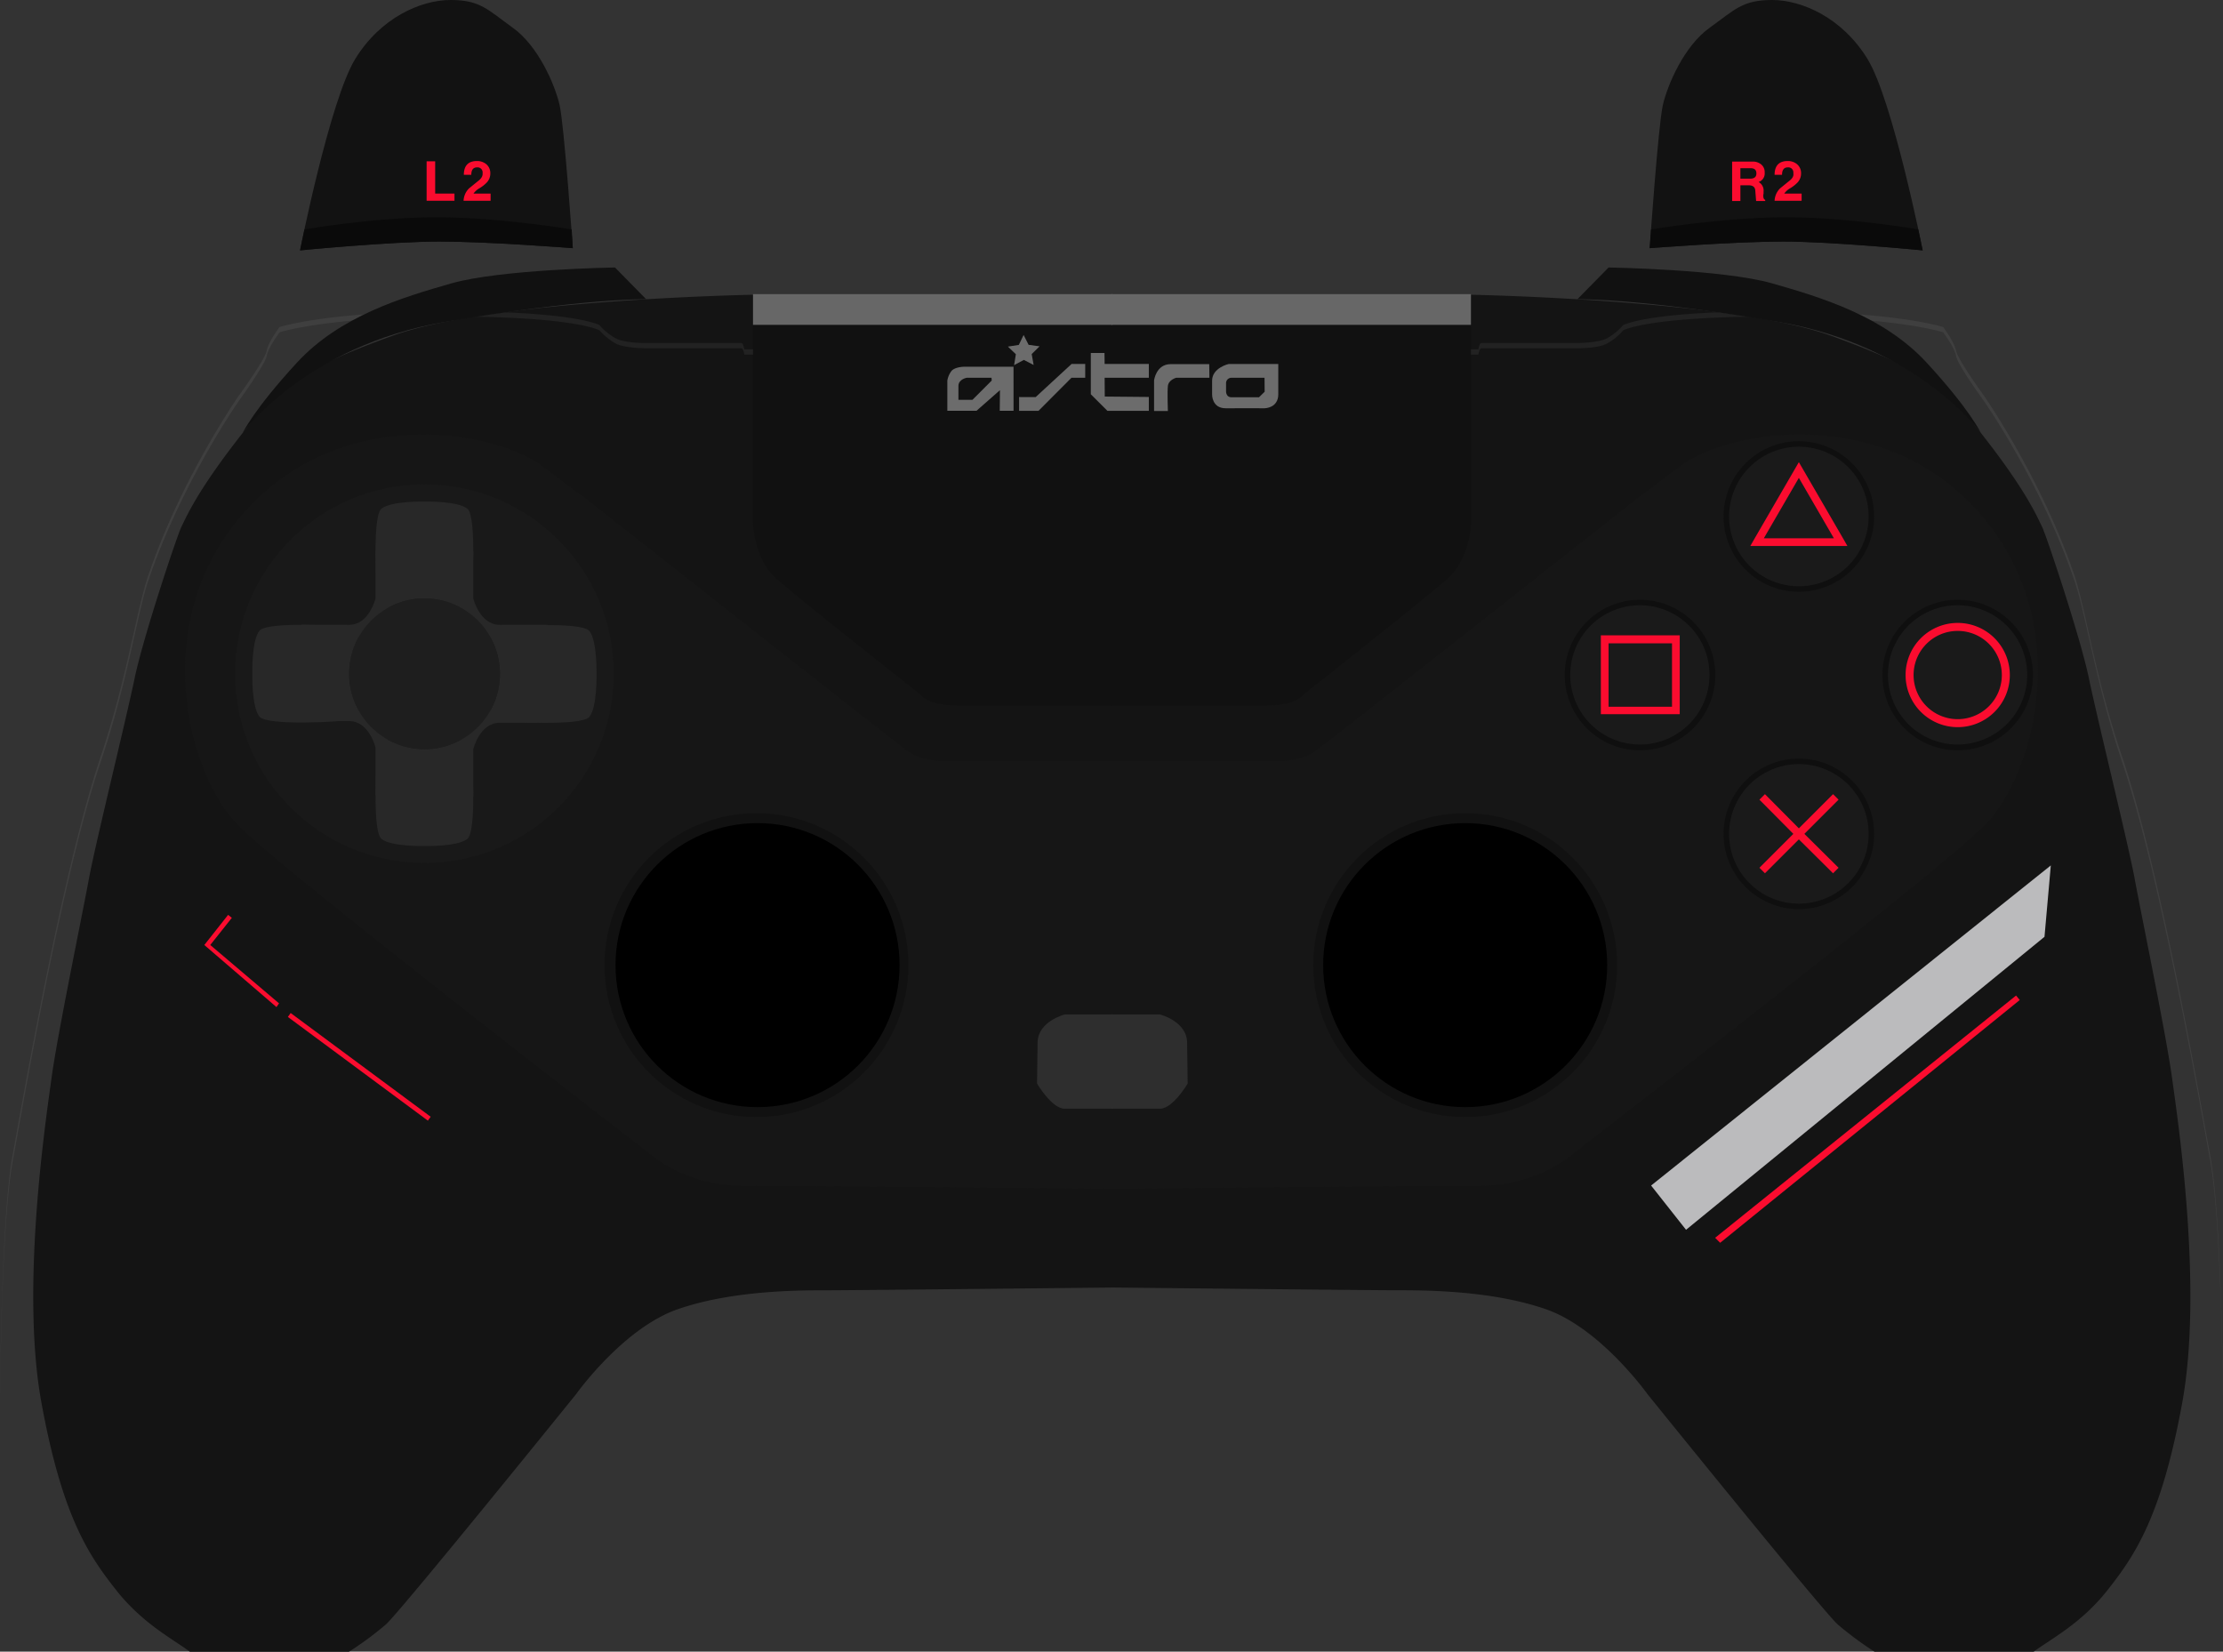 <svg xmlns="http://www.w3.org/2000/svg" width="806.1" height="598.97" viewBox="0 0 806.1 598.97"><rect x="0" y="0" width="806.1" height="598.97" fill="#333333" stroke="none"/><defs><style>.cls-1{fill:#141414;}.cls-2{fill:#161616;}.cls-3{opacity:0.06;}.cls-4{fill:#fff;}.cls-5{fill:#111;}.cls-6{fill:#191919;}.cls-7{fill:#282828;}.cls-8{opacity:0.25;isolation:isolate;}.cls-9{fill:#1e1e1e;}.cls-10{fill:#1a1a1a;}.cls-11{fill:#0f0f0f;}.cls-12{fill:#fb0c2f;}.cls-13{fill:#121212;}.cls-14{fill:#0a0a0a;}.cls-15{fill:#676767;}.cls-16{fill:#6c6c6c;}.cls-17{fill:#bbbbbd;}.cls-18{fill:#2e2e2e;}</style></defs><g id="レイヤー_2" data-name="レイヤー 2"><g id="Layer_1" data-name="Layer 1"><path class="cls-1" d="M403.26,106.91l-131.16,0s-93.5,1.82-129.5,14.76-43.08,20.29-57.37,38.9S67.43,187.78,65.81,191s-14,40.45-17,55S34.4,306.83,32.24,318.7s-11.33,56.09-13.48,71.73S7.43,467,15,508.54s17.26,55.55,27,67.95S62.78,594.41,68.85,599h57.7a122.73,122.73,0,0,0,13.32-9.84c5.46-4.85,69.07-83.62,69.07-83.62s17-23.87,36.81-30.75,44.09-6.87,54.2-6.87,103.31-1,103.31-1"/><path class="cls-1" d="M403.05,106.91l131.15,0s93.51,1.82,129.51,14.76,43.08,20.29,57.37,38.9,17.8,27.24,19.41,30.47,14,40.45,17,55,14.43,60.81,16.59,72.68,11.32,56.09,13.48,71.73,11.33,76.58,3.78,118.11-17.26,55.55-27,67.95-20.83,17.92-26.9,22.48H679.75a123.07,123.07,0,0,1-13.31-9.84c-5.46-4.85-69.07-83.62-69.07-83.62s-17-23.87-36.81-30.75-44.09-6.87-54.2-6.87-103.31-1-103.31-1"/><path class="cls-2" d="M403,276h-59.9s-8.22.4-13.61-3.38-117.24-91.95-117.24-91.95,1.69,1.48-15.3-11.46-72.81-23.46-108.4,16.58-20.23,95.6-2,113.73S235,417.93,235,417.93s12.92,12.2,34.49,12.14S403,431.13,403,431.13"/><path class="cls-2" d="M403.05,276H463s8.22.4,13.61-3.38S593.8,180.63,593.8,180.63s-1.69,1.48,15.3-11.46,72.81-23.46,108.41,16.58,20.22,95.6,2,113.73S571,417.93,571,417.93s-12.92,12.2-34.49,12.14-133.48,1.06-133.48,1.06"/><g class="cls-3"><path class="cls-4" d="M36.6,276c9.4-27.7,13.1-53,17-64.9,12-35.7,33-65.7,33-65.7s9.5-13.1,10.1-16.3,4.7-8.6,4.7-8.6,17.4-5.7,62.3-5.7,53.7,5,53.7,5a22.57,22.57,0,0,0,5.9,4.8c3.5,1.8,11.7,1.7,11.7,1.7h33.4a1,1,0,0,1,.9.3,5.39,5.39,0,0,1,.6,2H536.1a7,7,0,0,1,.6-2,1,1,0,0,1,.9-.3H571s8.2.2,11.7-1.7a20.58,20.58,0,0,0,5.9-4.8s8.8-5,53.7-5,62.3,5.7,62.3,5.7,4.1,5.3,4.7,8.6,10.1,16.3,10.1,16.3,21,30,33,65.7c4,11.9,7.7,37.2,17,64.9,14.3,42.1,29.1,129.1,32,144.6,3.9,20.9,4.6,77.3,4.7,88.3v-.1s-.3-66.9-4.7-90.1c-2.9-15.5-17.7-102.5-32-144.6-9.4-27.7-13.1-53-17-64.9-12-35.7-33-65.7-33-65.7s-9.5-13.1-10.1-16.3-4.7-8.6-4.7-8.6-17.4-5.7-62.3-5.7-53.7,5-53.7,5a22.57,22.57,0,0,1-5.9,4.8c-3.5,1.8-11.7,1.7-11.7,1.7H537.6a1,1,0,0,0-.9.3,5.39,5.39,0,0,0-.6,2H269.9a7,7,0,0,0-.6-2,1,1,0,0,0-.9-.3H235s-8.2.2-11.7-1.7a20.58,20.58,0,0,1-5.9-4.8s-8.8-5-53.7-5-62.3,5.7-62.3,5.7-4.1,5.3-4.7,8.6-10.1,16.3-10.1,16.3-21,30-33,65.7c-4,11.9-7.7,37.2-17,64.9C22.3,316.2,7.5,403.2,4.6,418.7.3,441.8,0,508.8,0,508.8v.1c.1-10.9.7-67.4,4.7-88.3C7.6,405.2,22.3,318.1,36.6,276Z"/></g><circle class="cls-5" cx="274.3" cy="350" r="55.1"/><circle class="cls-5" cx="531.3" cy="350" r="55.1"/><circle cx="274.7" cy="350" r="51.5"/><circle cx="531.3" cy="350" r="51.5"/><circle class="cls-6" cx="153.9" cy="244.3" r="68.65"/><path class="cls-7" d="M171.62,199.78V217s2.34,9.62,9.58,9.58,17.35,0,17.35,0V244.3l-44.65.1V199.78Z"/><path class="cls-7" d="M171.62,288.92V271.7s2.34-9.62,9.58-9.58,17.35,0,17.35,0V244.4l-44.65-.1v44.62Z"/><path class="cls-7" d="M136.18,288.31V271.08s-2.34-9.62-9.58-9.58-17.35,0-17.35,0V243.78l44.65-.1v44.63Z"/><path class="cls-7" d="M136.18,199.78V217s-2.34,9.62-9.58,9.58-17.35,0-17.35,0V244.3l44.65.1V199.78Z"/><path class="cls-7" d="M141.2,247.2c1.4-2,1.2-2.9,1.2-2.9s.2-.9-1.2-2.9-15-13.6-15.7-14-28.5-2.2-31.4,1.3-2.6,15.6-2.6,15.6-.3,12.1,2.6,15.6,30.7,1.7,31.4,1.3S139.8,249.2,141.2,247.2Z"/><path class="cls-8" d="M141.2,247.2c1.4-2,1.2-2.9,1.2-2.9s.2-.9-1.2-2.9c-.9-1.3-6.9-6.6-11.2-10.3a27.82,27.82,0,0,0-3.4,13.2,26.63,26.63,0,0,0,3.4,13.2C134.3,253.8,140.3,248.5,141.2,247.2Z"/><path class="cls-7" d="M151,231.6c2,1.4,2.9,1.2,2.9,1.2s.9.2,2.9-1.2,13.6-15,14-15.7,2.2-28.5-1.3-31.4-15.6-2.6-15.6-2.6-12.1-.3-15.6,2.6-1.7,30.7-1.3,31.4S149,230.2,151,231.6Z"/><path class="cls-8" d="M151,231.6c2,1.4,2.9,1.2,2.9,1.2s.9.2,2.9-1.2c1.3-.9,6.6-6.9,10.3-11.2a27.82,27.82,0,0,0-13.2-3.4,26.63,26.63,0,0,0-13.2,3.4C144.5,224.7,149.7,230.7,151,231.6Z"/><path class="cls-7" d="M213.7,228.8c-2.9-3.5-30.7-1.7-31.4-1.3s-14.3,12-15.7,14-1.2,2.9-1.2,2.9-.2.9,1.2,2.9,15,13.6,15.7,14,28.5,2.2,31.4-1.3,2.6-15.6,2.6-15.6S216.6,232.3,213.7,228.8Z"/><path class="cls-8" d="M177.9,231.2c-4.3,3.7-10.3,9-11.2,10.3-1.4,2-1.2,2.9-1.2,2.9s-.2.9,1.2,2.9c.9,1.3,6.9,6.6,11.2,10.3a27.34,27.34,0,0,0,0-26.4Z"/><path class="cls-7" d="M156.8,257.1c-2-1.4-2.9-1.2-2.9-1.2s-.9-.2-2.9,1.2-13.6,15-14,15.7-2.2,28.5,1.3,31.4,15.6,2.6,15.6,2.6,12.1.3,15.6-2.6,1.7-30.7,1.3-31.4S158.8,258.5,156.8,257.1Z"/><path class="cls-8" d="M156.8,257.1c-2-1.4-2.9-1.2-2.9-1.2s-.9-.2-2.9,1.2c-1.3.9-6.6,6.9-10.3,11.2a27.82,27.82,0,0,0,13.2,3.4,26.63,26.63,0,0,0,13.2-3.4C163.4,264,158.1,258,156.8,257.1Z"/><circle class="cls-9" cx="153.95" cy="244.35" r="27.35"/><path class="cls-10" d="M709.9,271a26.3,26.3,0,1,1,26.3-26.3h0A26.33,26.33,0,0,1,709.9,271Z"/><path class="cls-11" d="M709.9,219.5a25.25,25.25,0,1,1-25.3,25.2,25.24,25.24,0,0,1,25.3-25.2m0-2a27.3,27.3,0,1,0,27.3,27.3h0A27.34,27.34,0,0,0,709.9,217.5Z"/><path class="cls-12" d="M709.9,225.9a18.9,18.9,0,1,0,18.9,18.9A18.9,18.9,0,0,0,709.9,225.9Zm0,34.9a16,16,0,1,1,16-16A16,16,0,0,1,709.9,260.8Z"/><path class="cls-10" d="M652.3,328.6a26.3,26.3,0,1,1,26.3-26.3h0A26.33,26.33,0,0,1,652.3,328.6Z"/><path class="cls-11" d="M652.3,277.1A25.3,25.3,0,1,1,627,302.4h0a25.33,25.33,0,0,1,25.3-25.3m0-2a27.3,27.3,0,1,0,27.3,27.3h0A27.34,27.34,0,0,0,652.3,275.1Z"/><polygon class="cls-12" points="666.7 290 664.7 288 652.3 300.4 640 288 638 290 650.3 302.4 638 314.7 640 316.7 652.3 304.4 664.7 316.7 666.7 314.7 654.3 302.4 666.7 290"/><path class="cls-10" d="M594.8,271a26.3,26.3,0,1,1,26.3-26.3h0A26.33,26.33,0,0,1,594.8,271Z"/><path class="cls-11" d="M594.7,219.5a25.25,25.25,0,1,1-25.3,25.2,25.24,25.24,0,0,1,25.3-25.2m0-2A27.3,27.3,0,1,0,622,244.8h0A27.34,27.34,0,0,0,594.7,217.5Z"/><path class="cls-12" d="M606.3,230.4H580.5V259h28.6V230.4Zm0,25.9h-23v-23h23Z"/><path class="cls-10" d="M652.3,213.5a26.3,26.3,0,1,1,26.3-26.3h0A26.33,26.33,0,0,1,652.3,213.5Z"/><path class="cls-11" d="M652.3,162A25.3,25.3,0,1,1,627,187.3h0A25.33,25.33,0,0,1,652.3,162m0-2a27.3,27.3,0,1,0,27.3,27.3h0A27.34,27.34,0,0,0,652.3,160Z"/><path class="cls-12" d="M668.3,195.2l-16-27.6-16,27.6-1.6,2.8h35.2Zm-16,0H639.6l12.7-21.9L665,195.2Z"/><path class="cls-13" d="M697.2,90.8s-32.7-3.2-50.6-3.2S598.2,90,598.2,90s3.1-44.7,4.8-52,7.7-21.3,16.9-27.9S631.8,0,642.6,0,668,6.4,677.2,21.4,697.2,90.8,697.2,90.8Z"/><path class="cls-14" d="M598.7,83.2s26.1-4.4,49-4.4,47.9,4.4,47.9,4.4c1,4.7,1.6,7.6,1.6,7.6s-32.7-3.2-50.6-3.2S598.2,90,598.2,90,598.4,87.3,598.7,83.2Z"/><path class="cls-12" d="M648.7,65.7l-3.2,2.6a6.71,6.71,0,0,0-2,4.5h9.8V70.2H647a6.7,6.7,0,0,1,2.1-1.9,12.48,12.48,0,0,0,2.7-2.1,4.75,4.75,0,0,0,1.3-3.3,4.23,4.23,0,0,0-1.4-3.3,5.13,5.13,0,0,0-3.5-1.2c-3.1,0-4.7,1.7-4.7,5h2.7q0-2.7,2.1-2.7a1.82,1.82,0,0,1,2,1.63,1.85,1.85,0,0,1,0,.47C650.5,63.9,649.9,64.8,648.7,65.7Z"/><path class="cls-12" d="M631.1,67.2h3c1.5,0,2.3.6,2.4,1.9s.2,2.5.3,3.8h3.3v-.4c-.5-.2-.7-.7-.7-1.5a2.7,2.7,0,0,1,.1-.8v-.7a3.56,3.56,0,0,0-1.8-3.5,3.24,3.24,0,0,0,2.2-3.4,3.54,3.54,0,0,0-1.3-3,4.74,4.74,0,0,0-3.2-1h-7.3V72.9h3Zm0-6.2h3.7c1.4,0,2.1.6,2.1,1.9s-.8,1.9-2.3,1.9h-3.5Z"/><path class="cls-13" d="M108.8,90.8s32.7-3.2,50.6-3.2S207.7,90,207.7,90s-3.1-44.7-4.8-52S195.2,16.7,186,10.1,174.2,0,163.4,0,138,6.4,128.8,21.4,108.8,90.8,108.8,90.8Z"/><path class="cls-14" d="M207.3,83.2s-26.1-4.4-49-4.4-47.9,4.4-47.9,4.4c-1,4.7-1.6,7.6-1.6,7.6s32.7-3.2,50.6-3.2S207.7,90,207.7,90,207.6,87.3,207.3,83.2Z"/><path class="cls-12" d="M173.3,65.7l-3.2,2.6a6.71,6.71,0,0,0-2,4.5h9.8V70.2h-6.2a6.7,6.7,0,0,1,2.1-1.9,12.48,12.48,0,0,0,2.7-2.1,4.75,4.75,0,0,0,1.3-3.3,4.23,4.23,0,0,0-1.4-3.3,5.13,5.13,0,0,0-3.5-1.2c-3.1,0-4.7,1.7-4.7,5h2.7q0-2.7,2.1-2.7a1.82,1.82,0,0,1,2,1.63,1.85,1.85,0,0,1,0,.47C175.1,63.9,174.5,64.8,173.3,65.7Z"/><polygon class="cls-12" points="164.8 70.2 157.8 70.2 157.8 58.5 154.7 58.5 154.7 72.8 164.8 72.8 164.8 70.2"/><path class="cls-5" d="M234.3,108.5,223,97s-41.5.67-59.3,5.76-40.45,11.83-56.09,28.82S88,157,88,157s22.9-31.58,73.16-40.22S234.3,108.5,234.3,108.5Z"/><path class="cls-5" d="M572,108.5,583.31,97s41.5.67,59.3,5.76,40.45,11.83,56.09,28.82S718.3,157,718.3,157s-22.9-31.58-73.16-40.22S572,108.5,572,108.5Z"/><path class="cls-5" d="M403.39,117.8H273.05v72s.27,12.67,8.36,19.95,52.31,42.07,52.31,42.07,2.43,4.05,13.76,4.05h55.91"/><path class="cls-5" d="M403.05,117.8H533.39v72s-.27,12.67-8.36,19.95-52.31,42.07-52.31,42.07-2.43,4.05-13.75,4.05H403.05"/><polyline class="cls-15" points="403.39 106.67 273.05 106.67 273.05 117.8 403.39 117.8"/><polyline class="cls-15" points="403.05 106.67 533.39 106.67 533.39 117.8 403.05 117.8"/><path class="cls-16" d="M367.52,133H349.45s-3,.06-4.32,1.41a7.68,7.68,0,0,0-1.61,3.64v10.92H354.1l8.5-7.48-.07,7.48h5Z"/><polygon class="cls-16" points="369.54 143.99 369.54 148.99 376.58 148.99 388.54 136.99 393.52 136.99 393.52 131.99 388.57 131.99 375.54 144.01 369.54 143.99"/><polygon class="cls-16" points="395.55 128.01 395.55 142.98 401.57 148.99 416.59 148.99 416.59 143.96 400.61 143.81 400.56 136.99 416.59 136.99 416.59 131.99 400.56 131.99 400.51 128.01 395.55 128.01"/><path class="cls-16" d="M438.56,137H426.49s-2.77.74-3,3,0,9.05,0,9.05h-5v-11.1s.7-5.87,6-5.9,14,0,14,0Z"/><path class="cls-16" d="M463.53,132h-18s-6,1.37-6,6.05v4.92s-.2,5.13,5,5.09,14,0,14,0,5,0,5-5.09S463.53,132,463.53,132Z"/><polygon class="cls-16" points="374.82 132.36 371.26 130.52 367.73 132.42 368.37 128.46 365.48 125.69 369.44 125.08 371.18 121.47 372.99 125.05 376.96 125.59 374.11 128.41 374.82 132.36"/><path class="cls-5" d="M359.54,137h-9s-3,.5-3,3,0,5,0,5h5.08l7-7Z"/><path class="cls-5" d="M458.54,137h-12a1.94,1.94,0,0,0-1.95,2v3s0,2.06,1.95,2.06h10l2.05-2Z"/><polygon class="cls-12" points="82.72 331.77 84.07 332.85 76.25 342.7 101.19 363.87 100.25 365.21 74.09 342.7 82.72 331.77"/><polygon class="cls-12" points="104.39 368.79 155.16 406.4 156.17 404.99 105.4 367.37 104.39 368.79"/><polygon class="cls-17" points="598.72 429.93 611.39 445.98 741.37 339.73 743.66 313.84 598.72 429.93"/><polygon class="cls-12" points="621.94 448.88 623.76 450.7 732.4 362.65 731.06 361.03 621.94 448.88"/><path class="cls-18" d="M403.67,367.88H386.16s-9.81,2.42-9.91,10.21-.2,14.87-.2,14.87,5.36,9.1,10,9.1h17.61"/><path class="cls-18" d="M403.05,367.88h17.51s9.81,2.42,9.91,10.21.2,14.87.2,14.87-5.36,9.1-10,9.1H403.05"/></g></g></svg>